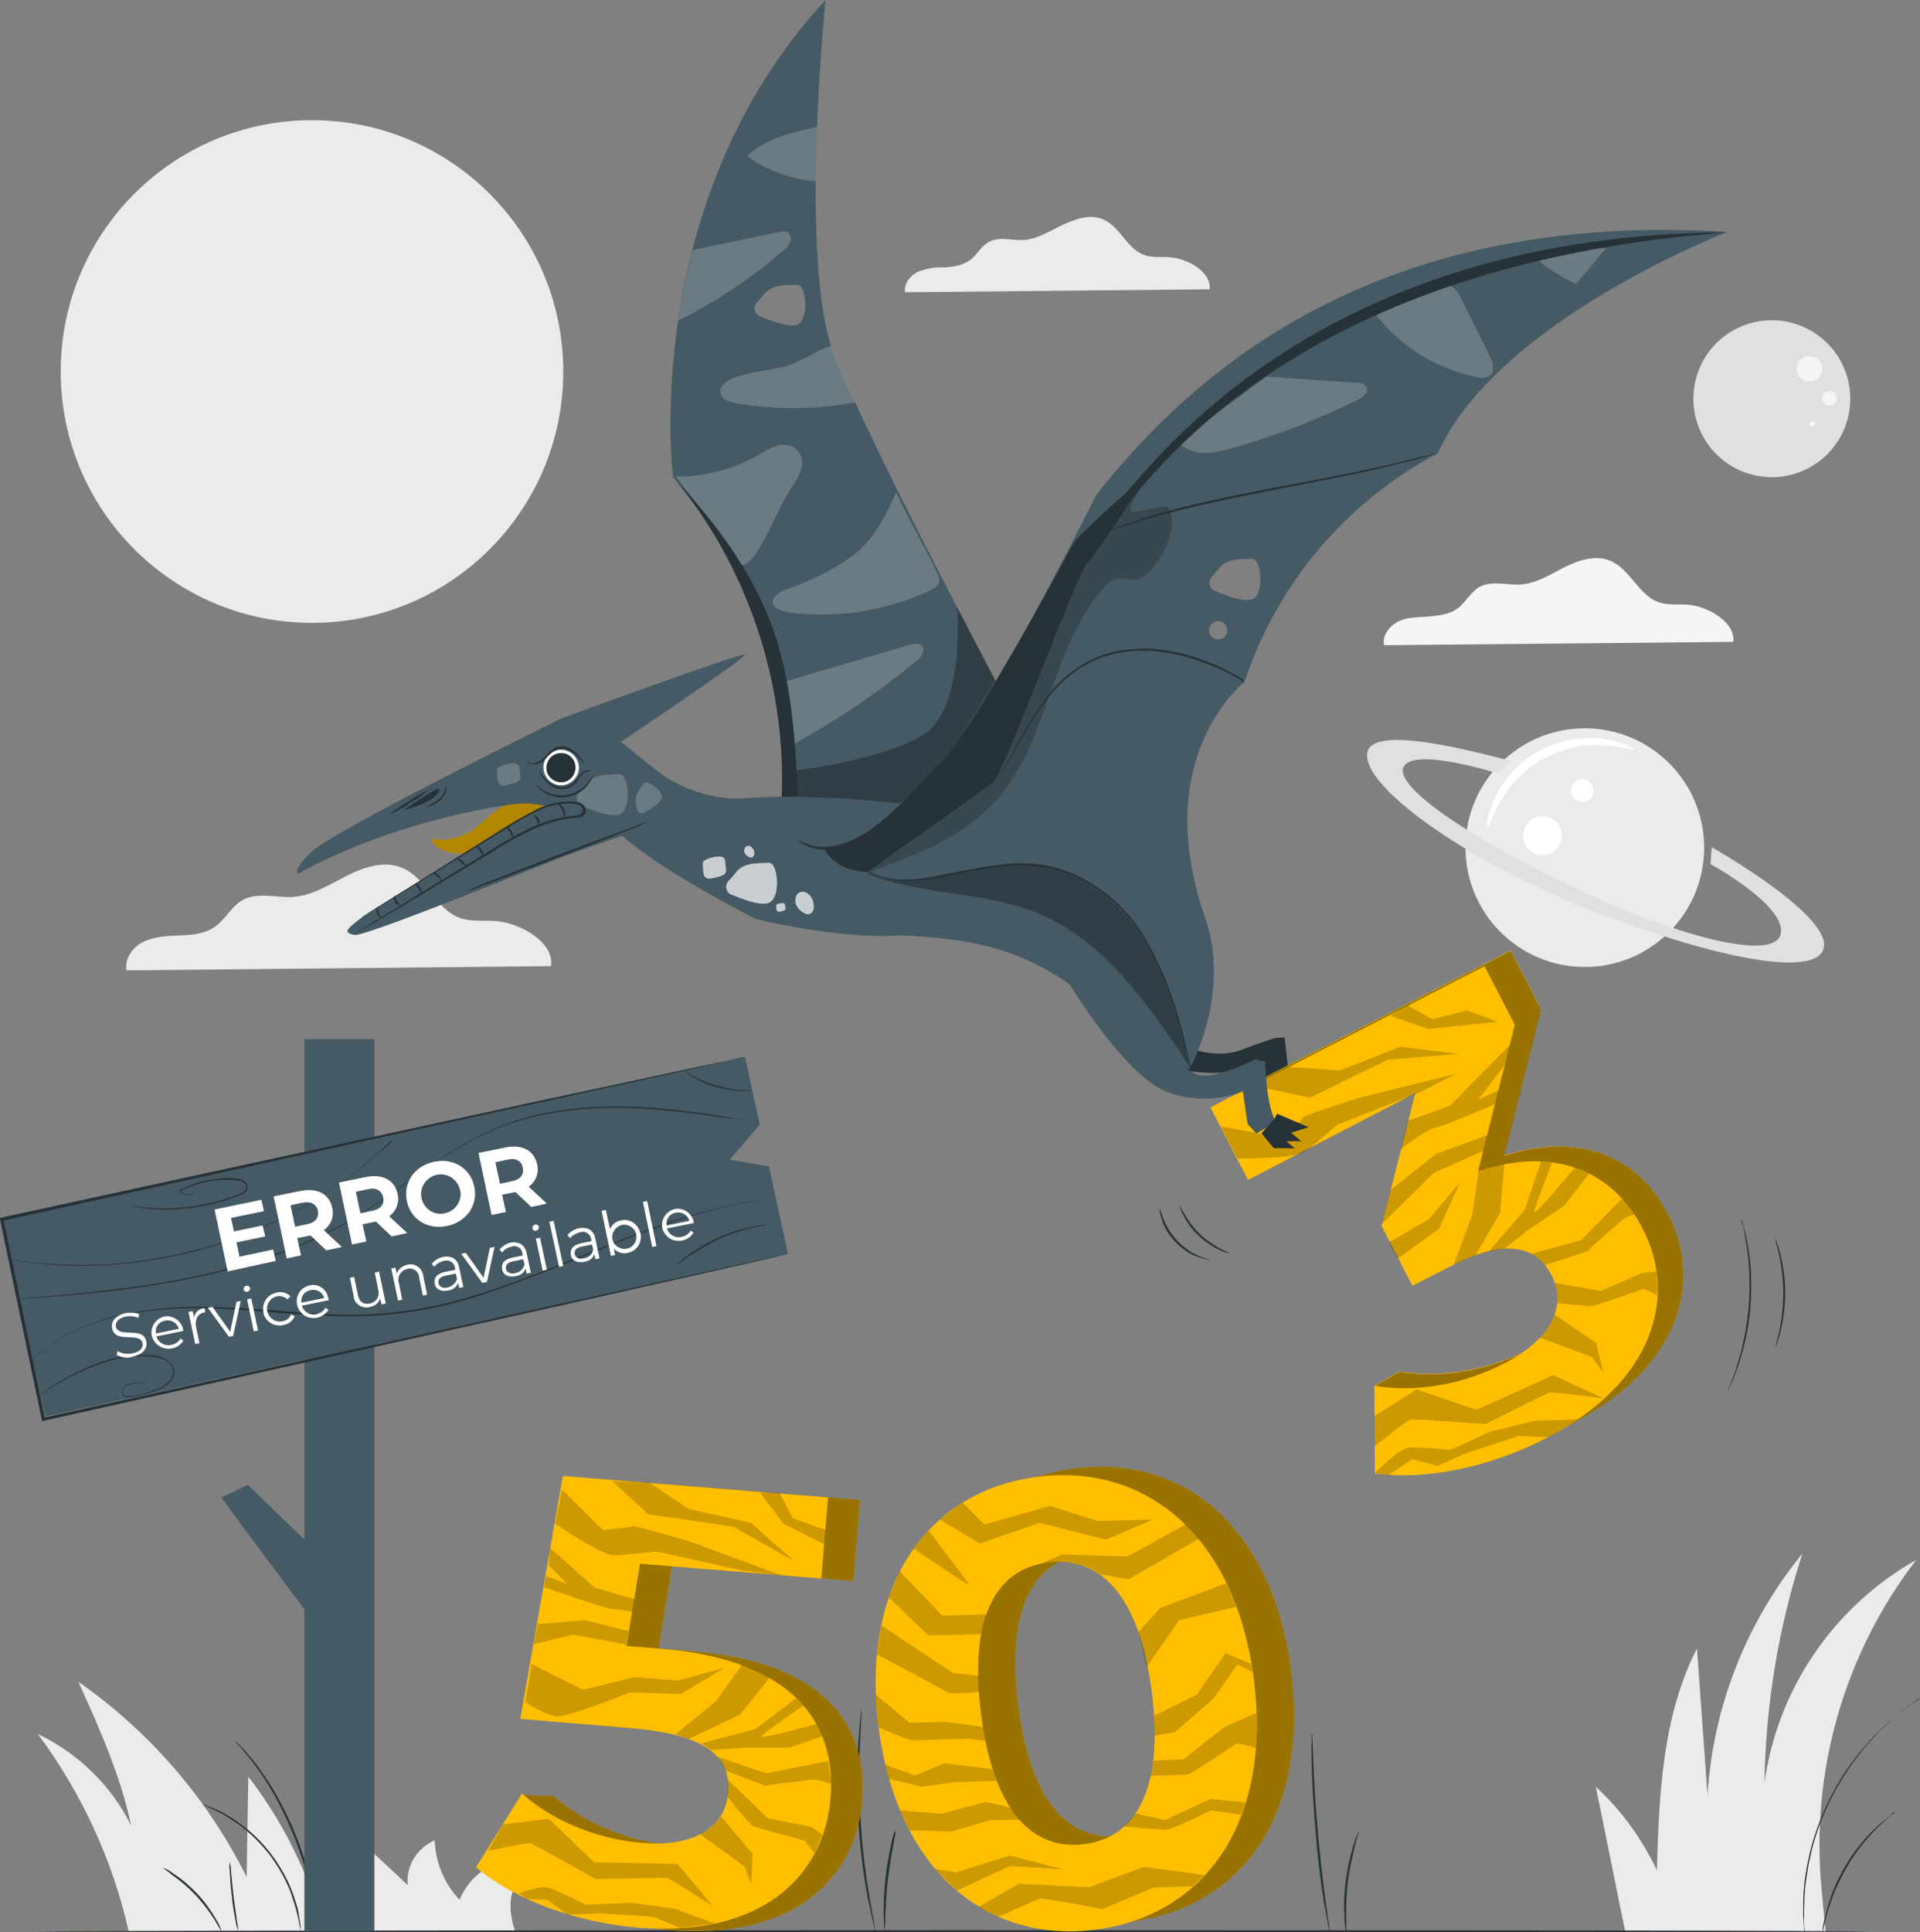<?xml version="1.0" encoding="utf-8"?>
<!-- Generator: Adobe Illustrator 24.1.3, SVG Export Plug-In . SVG Version: 6.00 Build 0)  -->
<svg version="1.1" id="Layer_1" xmlns="http://www.w3.org/2000/svg" xmlns:xlink="http://www.w3.org/1999/xlink" x="0px" y="0px"
	 viewBox="0 0 455.4 458.2" style="enable-background:new 0 0 455.4 458.2;" xml:space="preserve">
<rect x="0" y="0" width="455.4" height="458.2" fill="#808080" stroke="none"/>
<style type="text/css">
	.st0{fill:#EBEBEB;}
	.st1{fill:#F5F5F5;}
	.st2{fill:#FFFFFF;}
	.st3{fill:#E0E0E0;}
	.st4{fill:#263238;}
	.st5{fill:#ffbf00;}
	.st6{opacity:0.4;}
	.st7{opacity:0.2;}
	.st8{opacity:0.3;}
	.st9{fill:#455A64;}
	.st10{opacity:0.7;}
</style>
<g id="background-complete--inject-33">
	<path class="st0" d="M116.3,442.5c-3.3,1.7-5.9,4.6-7.3,8c-3.6-3.8-5.7-8.8-5.9-14.1c-4.2,1.8-6.8,6-6.4,10.6l-19.1-17.8
		c-1,7-2,14-3,21.1c-3.7-10.4-8.9-20.2-15.7-29c-0.1,8-0.3,15.9-0.4,23.8c-9.2-18.5-22.9-34.4-39.9-46.3c5,11.1,10,22.2,12.5,34.1
		c-4.7-9.5-12.5-17.1-22.1-21.7c10.3,13.9,17.7,29.8,21.5,46.7l91.7,0.1c0,0-3.9-10.1,2.9-13.5L116.3,442.5z"/>
	<circle class="st0" cx="74" cy="88.1" r="59.6"/>
	<path class="st0" d="M454.5,369.9c-19.6,11.1-32.9,30.6-36,52.9c0.3-18.5,3.3-36.8,9-54.4c-13.3,16.3-21.2,36.3-22.5,57.3
		l-2.5-34.8c-8.2,16-9,34.6-9.5,52.6c-3.5-7.4-8.4-14.2-14.5-19.8c2.3,11,4.7,23.3,7,34.4L433,458l-0.9-9.5
		C429.3,420.4,437.3,392.3,454.5,369.9z"/>
	<path class="st1" d="M411.1,152.2c0.6-4.6-5.9-8.4-10.7-8.8c-2.3-0.2-4.8,0.2-7-0.6c-4.8-1.7-6.7-7.8-11.4-9.8
		c-3.5-1.5-7.5-0.2-10.9,1.5s-6.7,3.9-10.5,4.1c-3.3,0.2-6.9-1-9.7,0.6c-2.1,1.2-3.3,3.7-5.2,5.1s-4.5,1.7-6.9,1.9s-4.9,0.1-7,1.1
		s-4,3.3-3.5,5.7L411.1,152.2z"/>
	<path class="st0" d="M286.9,68.6c0.5-4-5.1-7.3-9.4-7.6c-2-0.2-4.1,0.2-6-0.5c-4.2-1.4-5.8-6.8-9.9-8.5c-3-1.3-6.5-0.1-9.5,1.3
		s-5.8,3.3-9.1,3.6c-2.9,0.2-6-0.9-8.5,0.5c-1.9,1-2.8,3.2-4.6,4.4s-3.9,1.5-6,1.6c-2.1-0.1-4.2,0.3-6.1,1c-1.9,0.9-3.5,2.9-3.1,4.9
		L286.9,68.6z"/>
	<path class="st0" d="M130.7,229.1c0.8-5.6-7.1-10.2-13.1-10.7c-2.8-0.2-5.8,0.2-8.4-0.7c-5.8-2-8.1-9.5-13.8-11.9
		c-4.2-1.8-9.1-0.2-13.2,1.9s-8.2,4.7-12.8,5c-4,0.2-8.3-1.2-11.8,0.7c-2.6,1.4-4,4.4-6.4,6.2s-5.4,2.1-8.3,2.2s-5.9,0.2-8.6,1.4
		s-4.8,4-4.3,6.9L130.7,229.1z"/>
	<circle class="st0" cx="375.9" cy="201" r="28.3"/>
	<path class="st2" d="M368.1,202.2c-2.2,1.2-5.1,0.4-6.3-1.8c-1.2-2.2-0.4-5.1,1.8-6.3c2.2-1.2,5.1-0.4,6.3,1.8
		C371.1,198.1,370.3,200.9,368.1,202.2C368.1,202.2,368.1,202.2,368.1,202.2z"/>
	<path class="st2" d="M376.6,189.9c-1.3,0.7-2.9,0.2-3.7-1.1s-0.2-2.9,1.1-3.7c1.3-0.7,2.9-0.2,3.6,1.1
		C378.4,187.6,377.9,189.2,376.6,189.9C376.6,189.9,376.6,189.9,376.6,189.9z"/>
	<path class="st3" d="M358.3,180.3c-0.4,0.4-32.7-9.7-34-1.8s22.7,24.9,49.5,35.9s56.3,18.4,58.7,10.6S406,200.9,406,200.9l-0.3,4
		c0,0,17.8,9.7,16.7,16.4s-23.1,1.3-47.5-10.1s-44.3-24.4-42-29.3s22.3,1.5,22.3,1.5L358.3,180.3z"/>
	<path class="st2" d="M387.6,177.7c-0.1,0.3-2.5-0.6-6.4-0.9c-10.4-1-20.4,4.3-25.4,13.4c-2,3.4-2.5,5.9-2.9,5.8s-0.2-2.7,1.5-6.5
		c1-2.2,2.4-4.3,4-6.1c4-4.6,9.6-7.5,15.7-8.2c2.4-0.3,4.9-0.2,7.3,0.2C385.5,176.1,387.7,177.5,387.6,177.7z"/>
	<ellipse transform="matrix(0.944 -0.331 0.331 0.944 -7.599 144.394)" class="st3" cx="420.1" cy="94.5" rx="18.6" ry="18.6"/>
	<path class="st1" d="M426.2,87.4c0-1.7,1.4-3,3.1-2.9c1.7,0,3,1.4,2.9,3.1c0,1.6-1.4,2.9-3,2.9C427.5,90.5,426.2,89.2,426.2,87.4
		C426.2,87.5,426.2,87.5,426.2,87.4z"/>
	<path class="st1" d="M432.2,94.4c0-1,0.8-1.7,1.8-1.7s1.7,0.8,1.7,1.8c0,1-0.8,1.7-1.8,1.7C433,96.2,432.2,95.4,432.2,94.4
		C432.2,94.5,432.2,94.5,432.2,94.4z"/>
	<path class="st1" d="M429.9,99.9c0.3,0,0.6,0.3,0.6,0.6c0,0,0,0,0,0c0,0.4-0.3,0.7-0.6,0.7s-0.7-0.3-0.7-0.6c0,0,0,0,0,0
		C429.2,100.2,429.5,99.9,429.9,99.9C429.9,99.9,429.9,99.9,429.9,99.9z"/>
</g>
<g id="Floor--inject-33">
	<path class="st4" d="M443.1,458c0,0.1-97.3,0.3-217.3,0.3S8.5,458.1,8.5,458s97.3-0.3,217.3-0.3S443.1,457.8,443.1,458z"/>
</g>
<g id="Plant--inject-33">
	<path class="st4" d="M75.9,458c-0.1-0.2-0.1-0.3-0.1-0.5c-0.1-0.4-0.2-0.9-0.3-1.4c-0.2-1.2-0.6-3-1.1-5.3
		c-1.3-5.8-3-11.4-5.3-16.9c-1.3-3-2.7-5.9-4.3-8.7c-0.8-1.3-1.5-2.5-2.2-3.6l-1.1-1.6c-0.4-0.5-0.7-1-1-1.4
		c-0.7-0.9-1.3-1.7-1.9-2.4s-1.1-1.3-1.5-1.8l-1-1.1c-0.1-0.1-0.2-0.3-0.3-0.4c0,0,0.2,0.1,0.4,0.3l1,1c0.6,0.6,1.1,1.1,1.6,1.8
		c0.6,0.7,1.3,1.5,2,2.4l1,1.4c0.4,0.5,0.7,1,1.1,1.6c0.8,1.1,1.5,2.3,2.3,3.6c1.6,2.8,3.1,5.8,4.4,8.8c2.3,5.5,4,11.2,5.2,17
		c0.4,2.2,0.8,4,0.9,5.3c0.1,0.6,0.1,1.1,0.2,1.5C75.9,457.6,75.9,457.8,75.9,458z"/>
	<path class="st4" d="M48.1,427.9c0.5,0.1,1,0.3,1.5,0.5c0.6,0.2,1.1,0.4,1.7,0.7c0.6,0.3,1.4,0.6,2.2,1.1c0.9,0.5,1.7,1,2.5,1.6
		c0.9,0.6,1.8,1.3,2.7,2c4,3.3,7.2,7.5,9.5,12.2c0.5,1,0.9,2.1,1.3,3.1c0.3,0.9,0.6,1.9,0.9,2.8c0.3,0.9,0.4,1.7,0.5,2.4
		c0.1,0.6,0.2,1.2,0.3,1.8c0.1,0.5,0.1,1,0.1,1.6c-0.1,0-0.3-2.2-1.3-5.7c-0.3-0.9-0.6-1.9-0.9-2.8c-0.3-1-0.8-2-1.3-3.1
		c-1.1-2.3-2.5-4.5-4-6.5c-1.6-2-3.4-3.9-5.3-5.5c-0.9-0.7-1.8-1.5-2.7-2c-0.8-0.6-1.6-1.1-2.4-1.6C50.1,428.7,48,428,48.1,427.9z"
		/>
	<path class="st4" d="M73.5,397.9c0,0.2,0.1,0.4,0.1,0.6c0,0.5,0,1,0.1,1.8c0.1,1.5,0.2,3.8,0.3,6.5c0.3,5.5,1,13.1,2.2,21.3
		c1.2,8.3,2.8,15.7,4.1,21.1c0.6,2.7,1.2,4.8,1.6,6.3c0.2,0.7,0.3,1.3,0.4,1.7c0.1,0.2,0.1,0.4,0.1,0.6c-0.1-0.2-0.2-0.4-0.2-0.6
		c-0.1-0.4-0.3-1-0.5-1.7c-0.4-1.5-1-3.6-1.7-6.3c-3.6-13.9-5.7-28.2-6.4-42.5c-0.1-2.8-0.2-5-0.2-6.5v-1.8
		C73.5,398.3,73.5,398.1,73.5,397.9z"/>
	<path class="st4" d="M38.6,442.9c0.3,0.1,0.5,0.2,0.8,0.3c0.5,0.2,1.1,0.6,1.9,1.2c2.1,1.4,3.9,3,5.6,4.8c1.7,1.8,3.1,3.8,4.4,6
		c0.5,0.8,0.8,1.5,1,2c0.1,0.2,0.2,0.5,0.3,0.8c-0.6-0.8-1.1-1.7-1.6-2.6c-1.3-2.1-2.8-4-4.4-5.8c-1.7-1.8-3.5-3.4-5.5-4.8
		C39.5,443.5,38.6,442.9,38.6,442.9z"/>
	<path class="st4" d="M54.5,441.5c0.2,0.8,0.3,1.6,0.3,2.4c0.2,1.5,0.3,3.5,0.6,5.8s0.6,4.3,0.8,5.8c0.2,0.8,0.2,1.6,0.3,2.4
		c-0.3-0.8-0.5-1.6-0.6-2.4c-0.3-1.5-0.7-3.5-0.9-5.8c-0.3-2.3-0.4-4.4-0.5-5.9C54.4,443.1,54.4,442.3,54.5,441.5z"/>
	<path class="st4" d="M204.4,405.5c0,0.2,0,0.4,0,0.5l-0.1,1.5c-0.1,1.3-0.2,3.3-0.3,5.6c-0.6,12.4,0.2,24.9,2.3,37.2
		c0.4,2.4,0.8,4.3,1,5.6c0.1,0.6,0.2,1.1,0.3,1.5c0,0.2,0.1,0.4,0.1,0.5c-0.1-0.2-0.1-0.3-0.2-0.5l-0.4-1.5
		c-0.3-1.3-0.7-3.2-1.2-5.5c-1.2-6.1-1.9-12.3-2.3-18.6c-0.4-6.2-0.4-12.5,0-18.7c0.2-2.4,0.3-4.3,0.5-5.7c0.1-0.6,0.1-1.1,0.2-1.5
		C204.3,405.8,204.4,405.6,204.4,405.5z"/>
	<path class="st4" d="M212.5,433.9c-0.1,1.2-0.4,2.3-0.6,3.5c-0.4,2.1-0.9,5.1-1.3,8.3c-0.4,3.3-0.5,6.3-0.6,8.4
		c0,1.2,0,2.3-0.2,3.5c-0.1-0.3-0.1-0.6-0.1-0.9c0-0.6-0.1-1.5-0.1-2.6c0-2.8,0.1-5.7,0.4-8.5c0.3-2.8,0.8-5.6,1.4-8.4
		c0.2-1.1,0.5-1.9,0.6-2.5C212.3,434.5,212.4,434.2,212.5,433.9z"/>
	<path class="st4" d="M311.1,411.1c0,0.2,0.1,0.3,0.1,0.5c0,0.4,0,0.8,0.1,1.4c0.1,1.3,0.1,3,0.2,5.1c0.2,4.3,0.5,10.2,1.1,16.7
		c0.6,6.5,1.3,12.4,1.9,16.6c0.3,2.1,0.5,3.8,0.7,5c0.1,0.5,0.1,1,0.2,1.4c0,0.2,0,0.3,0,0.5c-0.1-0.1-0.1-0.3-0.1-0.5
		c-0.1-0.4-0.2-0.8-0.3-1.3c-0.2-1.2-0.5-2.9-0.9-5c-0.7-4.2-1.5-10.1-2-16.6c-0.6-6.5-0.9-12.4-1-16.7c0-2.1-0.1-3.9,0-5.1
		c0-0.6,0-1,0-1.4C311,411.4,311,411.2,311.1,411.1z"/>
	<path class="st4" d="M322.3,434.2c0.1,0-0.4,1.3-0.9,3.4c-0.7,2.8-1.3,5.6-1.7,8.4c-0.3,2.8-0.5,5.7-0.4,8.5c0,2.2,0.1,3.5,0,3.6
		c-0.1-0.3-0.2-0.6-0.2-0.9c-0.1-0.6-0.2-1.5-0.2-2.6c-0.2-2.9-0.1-5.8,0.3-8.6c0.4-2.9,1-5.7,1.8-8.4c0.3-1,0.6-1.9,0.9-2.5
		C322.1,434.5,322.3,434.2,322.3,434.2z"/>
	<path class="st4" d="M455.4,402.5c-0.2,0.2-0.3,0.3-0.5,0.4l-1.5,1.1l-1.1,0.8c-0.4,0.3-0.8,0.7-1.3,1c-0.9,0.8-2,1.5-3,2.6
		l-1.7,1.6c-0.6,0.5-1.1,1.2-1.7,1.8c-1.2,1.2-2.4,2.7-3.6,4.2c-5.2,6.6-9.1,14.3-11.2,22.4c-0.4,1.9-0.9,3.7-1.1,5.4
		c-0.1,0.8-0.3,1.7-0.4,2.5s-0.2,1.6-0.2,2.3c-0.2,1.5-0.1,2.8-0.2,4c0,0.6,0,1.1,0,1.6s0,1,0,1.4c0,0.8,0,1.4,0.1,1.9
		c0,0.2,0,0.4,0,0.7c-0.1-0.2-0.1-0.4-0.1-0.7c0-0.5-0.1-1.1-0.1-1.9c0-0.4-0.1-0.9-0.1-1.4s0-1,0-1.6c0-1.2,0-2.5,0.1-4
		c0.1-0.7,0.1-1.5,0.2-2.3s0.2-1.6,0.4-2.5c0.2-1.7,0.7-3.5,1.1-5.4c1.1-4.1,2.6-8.1,4.5-11.9c1.9-3.8,4.2-7.4,6.9-10.7
		c1.3-1.5,2.4-2.9,3.7-4.2c0.6-0.6,1.2-1.2,1.8-1.8l1.7-1.6c1.1-1,2.2-1.8,3.1-2.5c0.5-0.4,0.9-0.7,1.3-1l1.1-0.8l1.6-1
		C455,402.7,455.2,402.6,455.4,402.5z"/>
	<path class="st4" d="M449.5,429.6c0.1,0.1-1.5,1.2-3.7,3.3c-1.3,1.2-2.5,2.6-3.7,4c-1.4,1.7-2.7,3.5-3.8,5.4
		c-1.1,1.9-2.1,3.9-3,5.9c-0.7,1.7-1.3,3.4-1.8,5.1c-0.9,3-1.1,4.9-1.2,4.8c0-0.5,0-0.9,0.1-1.3c0.1-0.4,0.1-1,0.3-1.5
		s0.3-1.3,0.5-2c0.5-1.8,1-3.5,1.7-5.2c1.7-4.1,4-8,6.9-11.4c1.2-1.4,2.4-2.7,3.8-3.9c0.6-0.5,1.1-1,1.6-1.3c0.4-0.4,0.8-0.7,1.3-1
		C448.7,430,449.1,429.8,449.5,429.6z"/>
</g>
<g id="Numbers--inject-33">
	<path class="st5" d="M204.5,427c-1.5,18.3-16.2,33.1-45.7,30.7c-14.3-1.2-29-6.4-38.4-14.3l3.5-17.8l7.4,0.3
		c7.3,6.5,17.8,10.8,28.6,11.7c11.9,1,19.7-3.4,20.4-11.8c0.7-8.1-4.2-13.8-22.9-15.4l-26.4-2.2l10.1-57.6l62.9,5.1l-1.6,19.2
		l-43-3.5l-3.2,19.5l8.4,0.7C195,394.1,206,408.8,204.5,427z"/>
	<g class="st6">
		<path d="M204.5,427c-1.5,18.3-16.2,33.1-45.7,30.7c-14.3-1.2-29-6.4-38.4-14.3l3.5-17.8l7.4,0.3c7.3,6.5,17.8,10.8,28.6,11.7
			c11.9,1,19.7-3.4,20.4-11.8c0.7-8.1-4.2-13.8-22.9-15.4l-26.4-2.2l10.1-57.6l62.9,5.1l-1.6,19.2l-43-3.5l-3.2,19.5l8.4,0.7
			C195,394.1,206,408.8,204.5,427z"/>
	</g>
	<path class="st5" d="M197,426.4c-1.5,18.3-16.2,33.1-45.7,30.7c-14.3-1.2-29-6.4-38.4-14.3l10.9-17.5c7.3,6.5,17.8,10.8,28.5,11.7
		c11.9,1,19.7-3.4,20.4-11.8c0.7-8.1-4.2-13.8-22.9-15.4l-26.4-2.2l10.1-57.6l62.9,5.1l-1.6,19.2l-43-3.5l-3.2,19.5l8.4,0.7
		C187.5,393.5,198.5,408.1,197,426.4z"/>
	<g class="st7">
		<path d="M166,434.9l10.6,7.7l1.6,4.2l0.3-7.2l-7.5-8.9C169.8,432.6,168.1,434.1,166,434.9z"/>
	</g>
	<g class="st7">
		<path d="M172.6,426.1c0,0,5.3,6.7,6.1,7c0.8,0.3,12.2,3.4,12.2,3.4l2.3,3l1.8-4.5l-2.5-1.8l-10.3-2l-9.5-9.1L172.6,426.1z"/>
	</g>
	<g class="st7">
		<path d="M172.1,419.9l9.6,3.6c0.6-0.4,10-1.3,11-1.5c0.9-0.2,4.5,1,4.5,1l-0.8-5.4l-14.7,2.9l-11.4-3.9L172.1,419.9z"/>
	</g>
	<g class="st7">
		<path d="M188.8,402.7l-9.6,7.3l-12.9,3.4l2.5,1.6l7.8-0.6h10.7l7.8-2.7l-1.5-2.9c0,0-14,4-12.9,2.8c1.1-1.2,9.9-7.2,9.9-7.2
			L188.8,402.7"/>
	</g>
	<g class="st7">
		<path d="M182.5,397.9l-7,8.7l-12.2,5.8l-3-1.2l9.5-7.8l6.2-8.6C178.3,395.6,180.4,396.7,182.5,397.9z"/>
	</g>
	<g class="st7">
		<path d="M124.6,403.6c0,0,5,3.4,7.8,3.4s17.1-5.7,17.1-5.7l12,0.4l10.3-6.2l-11,3l-10.4-0.8l-12.1,3l-12.2-6.1L124.6,403.6z"/>
	</g>
	<g class="st7">
		<polygon points="148.5,390 136,387.6 126.6,389.9 127.5,385.1 138.9,384.2 149.1,386.8 		"/>
	</g>
	<g class="st7">
		<path d="M129,376.3c0,0,14.2,5.1,16.1,5.2s4.9,0.7,4.9,0.7l0.5-3l-9.4-2.7l-10.6-9.4l-0.4,4l4.4,4.5l-5-1.9L129,376.3z"/>
	</g>
	<g class="st7">
		<path d="M131.7,361.3c0,0,11,7.6,13.9,7.5s10.1-0.9,10.1-0.9l20.3,4.5l9.5,1.2l-22.3-8.2c0,0-13-3.8-13.1-3.5
			c-0.1,0.3-7.1,0.9-7.1,0.9l-9.7-9.6L131.7,361.3z"/>
	</g>
	<g class="st7">
		<polygon points="145.2,351.2 153.8,359.1 173.9,362 188.4,370.2 178.1,361.1 163.3,357.8 154.1,351.6 		"/>
	</g>
	<g class="st7">
		<path d="M115.8,438.9c0,0,9.2-2,10-1.8c0.8,0.2,15.5,8.5,15.5,8.5s16.2-0.4,16.8-0.3c0.6,0,11,6.7,11,6.7l-8.4-10l-19.8-0.4
			l-10.7-10.3l-10.9,1.3L115.8,438.9z"/>
	</g>
	<g class="st7">
		<path d="M123,449c0,0,4.9-1.9,6.9-1.4c2.1,0.5,9.1,4.1,9.1,4.1l10.5-0.5l10.5,1.4l9.5,3.5c0,0-5.9,0.8-8.2,1.1l-6.3-2.7l-13-0.8
			l-7.4,0.3l-4.8-3.5l-4.7-0.2L123,449z"/>
	</g>
	<g class="st7">
		<polygon points="180.2,353.9 185.9,361.4 195.5,366.2 195.8,362.8 188,360 184.9,354 		"/>
	</g>
	<path class="st5" d="M217.1,407.6c-4.3-34.3,12.1-56.1,37.7-59.4c25.7-3.3,47,13.7,51.4,48c4.4,34.3-12,56.1-37.6,59.4
		S221.5,441.9,217.1,407.6z M282,399.3c-3-23.6-12.6-32.3-24.6-30.8c-12,1.5-18.9,12.4-15.9,36s12.6,32.3,24.4,30.8
		C277.9,433.8,285,422.9,282,399.3z"/>
	<g class="st6">
		<path d="M217.1,407.6c-4.3-34.3,12.1-56.1,37.7-59.4c25.7-3.3,47,13.7,51.4,48c4.4,34.3-12,56.1-37.6,59.4
			S221.5,441.9,217.1,407.6z M282,399.3c-3-23.6-12.6-32.3-24.6-30.8c-12,1.5-18.9,12.4-15.9,36s12.6,32.3,24.4,30.8
			C277.9,433.8,285,422.9,282,399.3z"/>
	</g>
	<path class="st5" d="M208.4,409.6c-4.4-34.3,12.1-56.1,37.6-59.4c25.5-3.3,47,13.7,51.4,48s-12,56.1-37.6,59.4
		C234.2,460.8,212.8,443.8,208.4,409.6z M273.2,401.3c-3-23.6-12.6-32.3-24.6-30.8c-12,1.5-18.9,12.4-15.9,36s12.6,32.3,24.5,30.8
		C269,435.8,276.2,424.8,273.2,401.3z"/>
	<g class="st7">
		<path d="M236.8,454.5c0,0,9.3-4.1,10-4.3s14.7,2.5,14.7,2.5l12.1-5.1l9.3-0.3l2.8-2.7l-14.5-1.9l-12.8,4.8l-16.8-0.8l-9.5,5.5
			L236.8,454.5z"/>
	</g>
	<g class="st7">
		<polygon points="227,448.3 239.5,442.5 252.3,443.3 239.5,440 226.8,444 221.8,443.2 		"/>
	</g>
	<g class="st7">
		<path d="M266.6,433.1c0,0,8.2,0.7,9.7,0.8s10.9-4.6,10.9-4.6l7.2,1l1-2.9l-8.3-0.8l-10.9,5l-6.9-1.6L266.6,433.1z"/>
	</g>
	<g class="st7">
		<polygon points="241.8,431.5 234.9,431.6 225.7,434.3 215.7,434 213.5,429.3 223.2,430.1 233.8,427.3 239.6,428.6 		"/>
	</g>
	<g class="st7">
		<path d="M272.8,421.1l9.2-0.3l11.4-7.4l4.5,1c0,0,0.3-5.4,0.1-8.2l-7.6,3.3l-9.7,7.7l-7.1,0.3
			C273.4,418.7,273.1,419.9,272.8,421.1z"/>
	</g>
	<g class="st7">
		<polygon points="236.4,422.3 226.4,422.6 218.6,423.7 210.8,421.8 210,418.5 217.1,421 224,418.1 235.4,419.5 		"/>
	</g>
	<g class="st7">
		<path d="M208.4,409.6c0,0,7.3,3.3,8.5,3.1c1.2-0.1,12.9-0.4,12.9-0.4l3.9,0.5l-0.6-3.3l-8.9-1.2l-8.5,0.2l-8-6.7L208.4,409.6z"/>
	</g>
	<g class="st7">
		<polygon points="273.9,411.6 278.7,410.7 287.8,402.8 293.5,394.7 297.1,396.5 296.8,394.6 290.7,392 283.9,401.8 273.8,406.8 		
			"/>
	</g>
	<g class="st7">
		<polygon points="222.9,360.3 232.4,366 246.6,361.1 262.2,365.1 273.6,360.3 260.4,360.7 249,357.1 233.5,361.5 228.3,356.3 		"/>
	</g>
	<g class="st7">
		<path d="M208,392.3c0,0,16.3,8.7,17,9.1c0.7,0.4,7.2-0.2,7.2-0.2l-0.1-3.8l-6.1-0.7l-17-11.3L208,392.3z"/>
	</g>
	<g class="st7">
		<polygon points="270,387 275.2,381.3 290.9,375.4 293.3,381 279.7,384.2 272,395.2 		"/>
	</g>
	<g class="st7">
		<polygon points="210.8,378.8 220.2,387.8 232.7,387.5 234,382.8 223.5,383.1 213.4,372.6 		"/>
	</g>
	<g class="st7">
		<path d="M246.9,370.8l5-2.2l15.5,0.5l13.8-7.6l3.1,3.4l-16.6,9.6l-6.9-1.2C260.9,373.3,256.1,369,246.9,370.8z"/>
	</g>
	<g class="st7">
		<path d="M216.7,367.2c0,0,13.4,9.2,13.1,8.5s-9.6-12.8-9.6-12.8L216.7,367.2z"/>
	</g>
</g>
<g id="Dinosaur--inject-33">
	<path class="st5" d="M123.2,190.1l0.2-0.1c-1.2,0-2.3,0.3-3.4,0.8l0,0c-1,0.5-1.9,1.1-2.8,1.8c-1.8,1.4-3.3,3.1-5.2,4.3
		c-3,1.9-6.5,2.6-10,2c1.6,2.8,5.2,3.8,8.4,3.4s6.1-2,8.9-3.5c4.7-2.3,9.6-4.4,14.5-6C130.9,190.4,127,189.4,123.2,190.1z"/>
	<g class="st8">
		<path d="M123.2,190.1l0.2-0.1c-1.2,0-2.3,0.3-3.4,0.8l0,0c-1,0.5-1.9,1.1-2.8,1.8c-1.8,1.4-3.3,3.1-5.2,4.3c-3,1.9-6.5,2.6-10,2
			c1.6,2.8,5.2,3.8,8.4,3.4s6.1-2,8.9-3.5c4.7-2.3,9.6-4.4,14.5-6C130.9,190.4,127,189.4,123.2,190.1z"/>
	</g>
	<path class="st4" d="M282.1,248.6c0,0,6.7,2.5,12.2,0.4s8.3-2.9,8.3-2.9l2.1-0.1l1.4,12.8l-3.8,4.6l-2.3-2.7l-0.8-7.4
		c0,0-11.2,2.3-18.7,0.3L282.1,248.6z"/>
	<path class="st5" d="M395.6,287.9c8.1,15.7,3.4,36.2-23,49.8c-13,6.7-28.2,10-40.5,8.3l-6.1-17.4l6-3.4c9.8,1.7,21.1-0.3,30.8-5.3
		c10.8-5.5,15.1-13.3,11.2-20.9c-3.6-7-11-8.7-23.2-2.5l-9.8,5l-7.3-14.2l8-31.5l-39.5,20.3l-8.9-17.2l65-33.5l7.2,13.9l-8.7,34.7
		C374.8,268.3,388.6,274.3,395.6,287.9z"/>
	<g class="st6">
		<path d="M395.6,287.9c8.1,15.7,3.4,36.2-23,49.8c-13,6.7-28.2,10-33.2,8l-13.4-17l6-3.4c9.8,1.7,21.1-0.3,30.8-5.3
			c10.8-5.5,15.1-13.3,11.2-20.9c-3.6-7-11-8.7-23.2-2.5l-9.8,5l-7.3-14.2l8-31.5l-39.5,20.3l-8.9-17.2l65-33.5l7.2,13.9l-8.7,34.7
			C374.8,268.3,388.6,274.3,395.6,287.9z"/>
	</g>
	<path class="st5" d="M389.6,291.3c8.1,15.6,3.4,36.2-23,49.8c-13,6.7-28.2,10-40.5,8.3l-0.1-20.8c9.8,1.7,21.1-0.3,30.8-5.3
		c10.7-5.5,15.1-13.3,11.2-20.9c-3.6-7-11-8.7-23.2-2.5l-9.8,5l-7.3-14.2l8-31.5L296,279.8l-8.9-17.2l65-33.5l7.2,13.9l-8.7,34.7
		C368.8,271.7,382.6,277.7,389.6,291.3z"/>
	<g class="st7">
		<path d="M365.2,317.2l12.4,4.6l2.7,3.7l-1.7-7l-9.9-6.8C368,313.7,366.8,315.6,365.2,317.2z"/>
	</g>
	<g class="st7">
		<path d="M369.3,309c0,0,7.8,0.8,8.5,0.7s12.1-4.1,12.1-4.1l3.1,1.5c0.1-1.9,0-3.7-0.2-5.6l-3.4,0.4l-9.7,4.2l-11-1.9
			C369.3,305.8,369.5,307.4,369.3,309z"/>
	</g>
	<g class="st7">
		<path d="M366.4,300l10.2-3.3c0.2-0.7,7.6-6.8,8.3-7.5c0.8-0.6,1.8-1,2.8-1.2c-1.1-1.6-2.2-3.2-3.1-3.7l-9.6,9.8l-11.8,3.2
			C364.4,298,365.5,298.9,366.4,300z"/>
	</g>
	<g class="st7">
		<path d="M365.5,275.4l-3.8,11.4l-8.6,10c1.2-0.3,2.4-0.5,3.6-0.6l5.3-4.2l9-6.1l5.9-7.6c-1.1-0.5-2.2-1-3.4-1.4
			c0,0-9.9,12-9.6,10.4s4.2-11.6,4.2-11.6L365.5,275.4"/>
	</g>
	<g class="st7">
		<path d="M356.8,276l-1,11.6l-5.8,10l-5.2,2.3l4.4-11.8l1.5-10.5C352.7,277,354.7,276.4,356.8,276z"/>
	</g>
	<g class="st7">
		<polygon points="338.9,289.1 329.4,294.6 331.5,298.5 341.3,291.4 346.3,280.4 		"/>
	</g>
	<g class="st7">
		<polygon points="351.9,272.9 340.1,278.1 327.8,290.2 329.8,282.2 340.6,273.6 352.8,269.2 		"/>
	</g>
	<g class="st7">
		<path d="M354.6,261.8c0,0-12.4,5.4-14.4,5.7c-1.9,0.3-8,5-8,5l1.7-6.7l10-3.6l14.3-14.5l-1.3,4.8l-6.3,8.3l4.9-2.3L354.6,261.8z"
			/>
	</g>
	<g class="st7">
		<path d="M293.5,274.7c0,0,13.5,0.1,15.8-1.5s7.9-6.5,7.9-6.5l19.6-7.7l8.6-4.4l-23.3,5.8c0,0-13.1,4.2-12.9,4.5
			c0.1,0.3-5.4,4.8-5.4,4.8l-14.3-2.6L293.5,274.7z"/>
	</g>
	<g class="st7">
		<polygon points="297.1,257.4 310.7,260.3 329.1,251.3 345.8,249.9 332.1,248.2 317.9,253.8 305.7,253 		"/>
	</g>
	<g class="st7">
		<path d="M326,343c0,0,7.7-6.2,8.5-6.4s17.8,1.1,17.8,1.1s14.6-7.3,15.2-7.5c0.5-0.2,12.9,1.4,12.9,1.4l-12-5.5l-18.2,8.2
			l-14.2-4.8l-10,6.3L326,343z"/>
	</g>
	<g class="st7">
		<path d="M326.1,349.3c0,0,5.7-5.7,7.8-6c2.1-0.3,10.1,0.5,10.1,0.5l9.7-4.4l10.4-2.5l10.1-0.3c0,0-4.8,3.1-7,4.2l-7-0.3l-12.5,4.1
			l-6.8,3l-5.9-1.6l-5.7,3.8L326.1,349.3z"/>
	</g>
	<g class="st7">
		<polygon points="329.8,240.9 338.8,244 355.2,242.3 347.9,239.6 339.8,241.7 333.8,238.4 		"/>
	</g>
	<path class="st9" d="M244.5,197.2l-6.4-32c0,0-31.9-60-40.3-81.3s-2-83.9-2-83.9c-44.3,47.9-36.2,113-36.2,113
		c33.1,37.3,27.6,76.5,27.6,76.5L244.5,197.2z M180.2,75c-1-0.4-1.5-1.6-1.1-2.6c0.1-0.2,0.2-0.4,0.3-0.5l2-2.3
		c1.9-2.3,5.5-2,7.7-2.1s3,8.9-0.4,9.6C186.6,77.5,182.8,76.1,180.2,75z"/>
	<g class="st8">
		<path d="M188,189.4c0,0,23.1,4,26.7,1.3c3.6-2.7,10.6-11.7,10.6-11.7l10.8-17.6l-9.1-17.5c0,0,2.2,24.6-8.6,30.7
			s-30.8,8.2-30.8,8.2L188,189.4z"/>
	</g>
	<g class="st7">
		<path class="st2" d="M187.8,176.7c10.5-5.7,20.4-12.4,29.6-20c1.1-0.9,2.2-2.4,1.3-3.5c-0.7-0.8-1.9-0.6-2.9-0.3l-28.9,8.5
			c-0.6,0.1-1.1,0.4-1.5,0.8c-0.3,0.6-0.4,1.3-0.1,2l2.9,13.5"/>
	</g>
	<g class="st7">
		<path class="st2" d="M212.6,116.8c-2.4,5.2-5.2,11-10,14.7s-10.4,6.2-16.1,8.3c-1.5,0.6-3.3,1.5-3.2,3s2.1,2.1,3.7,2.4
			c11.5,1.5,23.1-0.3,33.6-5.2c0.9-0.3,1.7-0.9,2.1-1.8c0.2-0.8,0-1.6-0.4-2.3C220.1,131.2,215.7,123.5,212.6,116.8"/>
	</g>
	<g class="st7">
		<path class="st2" d="M174.4,132.5c3.5,6.5,9.2-10.9,13.4-17c1-1.3,1.8-2.8,2.3-4.4c0.5-1.6,0-3.4-1.2-4.6c-1.3-1-3.1-1.3-4.6-0.8
			c-1.5,0.5-3,1.3-4.4,2.2c-6,3.4-12.8,5.2-19.6,5.1C160.1,112.9,171,126.3,174.4,132.5z"/>
	</g>
	<g class="st7">
		<path class="st2" d="M197.2,82c-3.6,1-7.4,4.1-11.4,5s-8.2,1.2-12,2.7c-1.5,0.6-3.2,1.9-2.9,3.5s2.1,2.1,3.6,2.4
			c9.4,1.6,19,1.6,28.4-0.2C200.7,90.4,199.1,87.3,197.2,82"/>
	</g>
	<g class="st7">
		<path class="st2" d="M160.9,76c9-4.5,17.3-10,24.9-16.6c0.7-0.5,1.3-1.2,1.6-2c0.4-0.8,0.1-1.8-0.6-2.3c-0.6-0.3-1.3-0.3-1.9-0.1
			l-20.6,4.3C162.8,65.2,161.7,70.8,160.9,76"/>
	</g>
	<g class="st7">
		<path class="st2" d="M193.5,43c-5.9-0.5-11.5-2.5-16.3-6c4.3-4.1,10.6-5.6,16.6-6.9C193.6,34.1,193.5,39.3,193.5,43"/>
	</g>
	<path class="st4" d="M189.3,189c-0.7-13.1-1.4-26.4-5.6-38.8c-4.8-14.1-13.9-26.3-24.1-37.1c17.6,20.8,27,49,25.8,76.3L189.3,189z"
		/>
	<path class="st9" d="M409.7,55c-65-4-114.5,17.5-149.7,62.4c0,0-25.8,51.6-36.6,64.6c-10.5,12.7-32,17.5-32,17.5l58.7,27.8l6.2,9.1
		l25.8,17.2c0,0,10.1-17.9,3.7-36.1c-13.3-38.2,9.4-55.8,9.4-55.8c7.7-23.3,24.1-42.7,45.8-54.2C355.2,76,409.7,55,409.7,55z
		 M290.4,151.1c-0.9,0.7-2.2,0.7-3-0.1c-0.8-0.8-0.8-2.1-0.1-3l0.5-0.4c1-0.6,2.4-0.3,3,0.7C291.3,149.3,291.1,150.4,290.4,151.1
		L290.4,151.1z M296.7,142.2c-2.2,0.5-6-1-8.6-2.1c-1-0.4-1.5-1.6-1.1-2.6c0.1-0.2,0.2-0.4,0.3-0.6l2-2.3c1.9-2.3,5.5-2,7.7-2.1
		S300.1,141.5,296.7,142.2z"/>
	<g class="st7">
		<path class="st2" d="M279.4,104.8c1.6,1.7,3.8,2.6,6,2.6c2.3,0,4.5-0.4,6.7-1.1c10.3-2.9,20.4-6.8,30-11.5c1.2-0.6,2.7-1.9,2-3.1
			c-0.5-0.7-1.4-1-2.2-0.9c-6.5-0.5-15-1-21.5-1.5L279.4,104.8z"/>
	</g>
	<g class="st7">
		<path class="st2" d="M373.8,67.4c0,0-11.3-5.7-8.8-6.8s16-1.8,16-1.8L373.8,67.4z"/>
	</g>
	<g class="st7">
		<path class="st2" d="M325.1,73c6,8.5,15,14.4,25.2,16.4c1,0.4,2.2,0.2,3.1-0.3c1.3-1.1,0.7-3.2-0.1-4.8c-2.2-4.4-4.4-8.8-6.6-13.2
			c-0.5-1.4-1.5-2.6-2.7-3.4c-1.6-0.8-2.7,0-4.9,0.7C334.3,70.1,325.1,73,325.1,73"/>
	</g>
	<path class="st9" d="M300.1,251.7c-0.8-0.1-1.6-0.3-2.4-0.5c0,0-9.9,5.1-13.8,3.6c-3.9-1.5-19.6-15.9-17.9-25.7l0,0
		c5.3-5.8,8.6-14.3-4.2-23.4c-23-16.4-68.9-16.6-68.9-16.6c-5.4-0.3-10.8-0.2-16.3,0.2c-8.5,0.6-15.6-3.2-18-4.6
		c-2.4-1.4-11.3-8.8-11.3-8.8s30-20.1,29.4-20.7c-0.6-0.6-43.4,15.1-43.4,15.1s-53.6,26.3-59.3,31.6c-4.9,4.6-3.3,5.3-3.3,5.3
		c23.8-13.2,50.8-16.6,52.9-16.7c2.1,0,4.2,0.2,6.3,0.8c0,0-3.9,1.2-16.9,9.4c-9,5.7-24.4,14.7-27.9,17.4s-3.3,3.1-1,3.6
		s41.6-15.5,47.3-17.7c6.5-2.6,16.2-5.8,16.2-5.8c9.3,8.4,31.6,19.7,31.6,19.7s19.9,5,34.5,3.9c15.5,0.7,27.2,2.7,40,11.6
		c0,0,13.6,22.5,23.6,25.7c5.7,2,11.9,1.9,17.5-0.3l1.1,7.7l2.1,2.3l4.6-2.7C302.7,266,300.4,263.2,300.1,251.7z"/>
	<path class="st2" d="M137.3,181.7c0.2,2.3-1.6,4.3-3.9,4.5c-2.3,0.2-4.3-1.6-4.5-3.9c-0.2-2.3,1.6-4.3,3.9-4.5c0,0,0,0,0,0
		C135.1,177.7,137.1,179.4,137.3,181.7C137.3,181.7,137.3,181.7,137.3,181.7z"/>
	<path class="st4" d="M136.5,181.8c0.1,1.9-1.3,3.6-3.2,3.7s-3.6-1.3-3.7-3.2c-0.1-1.9,1.3-3.6,3.2-3.7c0,0,0,0,0,0
		C134.8,178.4,136.4,179.9,136.5,181.8C136.5,181.8,136.5,181.8,136.5,181.8z"/>
	<path class="st4" d="M95.8,192.1c-0.2,0.1,8-5.6,8.3-5.1S103.9,189.9,95.8,192.1z"/>
	<path class="st4" d="M299.2,268.7c0,0,2.9,3.7,3.1,3.6c0.2-0.1,4.8,0,4.8,0l-6.3-5.3L299.2,268.7z"/>
	<path class="st4" d="M300.5,267.3c0,0,3.1,3.5,3.3,3.4c0.2-0.1,4.8-0.1,4.8-0.1l-6.3-5.3L300.5,267.3z"/>
	<path class="st4" d="M301.8,266.3c0,0,3.9,2.6,4.1,2.5c0.2-0.2,4.5-1.5,4.5-1.5l-7.5-3.2L301.8,266.3z"/>
	<g class="st10">
		<path class="st2" d="M172.7,209c-0.7,0.8-0.6,2.1,0.2,2.8c0.2,0.1,0.3,0.3,0.5,0.3c2.6,1.1,6.5,2.6,8.6,2.1
			c3.4-0.7,2.6-9.7,0.4-9.6c-2.2,0.1-5.8-0.2-7.7,2.1C174,207.6,173.3,208.4,172.7,209z"/>
	</g>
	<g class="st7">
		<path class="st2" d="M151.1,191.9c0.1,0.6,0.7,1.1,1.4,0.9c0.1,0,0.2-0.1,0.3-0.1c1.4-0.8,3.5-2,4.1-3.2c0.9-1.8-3.5-4.7-4.2-3.7
			s-2.2,2.6-1.9,4.3C150.9,190.8,151,191.4,151.1,191.9z"/>
	</g>
	<g class="st7">
		<path class="st2" d="M137.3,188c-0.7,0.8-0.6,2.1,0.2,2.8c0.2,0.1,0.3,0.3,0.5,0.3c2.5,1.1,6.5,2.6,8.6,2.1
			c3.4-0.7,2.6-9.7,0.4-9.6c-2.2,0.1-5.8-0.2-7.7,2.1L137.3,188z"/>
	</g>
	<g class="st10">
		<path class="st2" d="M192.3,212.6c-0.3-0.4-0.6-0.7-1-0.9c-0.8-0.5-1.9-0.2-2.4,0.6c-0.1,0.1-0.1,0.2-0.1,0.3
			c-0.2,0.5-0.2,1-0.1,1.6c0.3,1,1.1,1.8,2,2.3c0.4,0.3,1,0.4,1.4,0.2c0.5-0.2,0.8-0.7,0.9-1.2C193.1,214.5,192.9,213.4,192.3,212.6
			z"/>
	</g>
	<g class="st10">
		<path class="st2" d="M178.5,201.2c-0.1-0.2-0.3-0.4-0.5-0.5c-0.4-0.3-1-0.1-1.3,0.3c0,0.1-0.1,0.1-0.1,0.2
			c-0.1,0.3-0.1,0.5-0.1,0.8c0.2,0.5,0.6,1,1.1,1.2c0.2,0.1,0.5,0.2,0.8,0.1c0.2-0.1,0.4-0.4,0.5-0.6
			C179,202.1,178.9,201.6,178.5,201.2z"/>
	</g>
	<g class="st10">
		<path class="st2" d="M166.7,204.6c0.1,1.1-0.1,3.1,0.7,3.5c0.7,0.4,1,0.3,2.3,0s2.8-0.6,2.5-2.1s0.1-2.4-0.9-2.8
			S166.6,203.7,166.7,204.6z"/>
	</g>
	<g class="st10">
		<path class="st2" d="M184.1,214.7c0,0.4,0,1.2,0.3,1.4c0.3,0.2,0.4,0.1,0.9,0s1.1-0.2,1-0.8s0-0.9-0.4-1.1
			C185.6,214,184.1,214.3,184.1,214.7z"/>
	</g>
	<g class="st7">
		<path class="st2" d="M117.9,182.5c0.1,1.1-0.1,3.1,0.7,3.5s1,0.3,2.3,0s2.8-0.6,2.5-2.1s0.1-2.4-0.9-2.8S117.8,181.6,117.9,182.5z
			"/>
	</g>
	<path class="st4" d="M105.7,186.4c0.1,0,0.2,0.4,0.1,1.1c-0.2,0.8-0.7,1.6-1.3,2.2c-0.6,0.6-1.4,1-2.1,1.3c-0.6,0.2-1,0.3-1,0.3
		s0.3-0.3,0.8-0.6c0.7-0.4,1.4-0.8,2-1.3c0.6-0.5,1-1.2,1.3-1.9C105.7,186.8,105.7,186.4,105.7,186.4z"/>
	<path class="st4" d="M84.6,221.2c0,0,0.1-0.1,0.3-0.2l0.8-0.5l3-1.9l11.2-6.9l16.7-10.2c3.2-2.1,6.6-4,10.1-5.6
		c1.9-0.8,3.8-1.5,5.9-1.9c1-0.2,2.1-0.4,3.1-0.5c0.5,0,1-0.1,1.5-0.2c0.4-0.1,0.8-0.4,1-0.8c0.1-0.4,0-0.9-0.3-1.2
		c-0.3-0.3-0.8-0.6-1.3-0.6c-1-0.2-2-0.2-3-0.1c-2,0.2-4,0.7-5.8,1.6c-3.5,1.7-6.8,3.6-10,5.7l-16.7,10.3L90,215l-3.1,1.9l-0.8,0.5
		l-0.3,0.1c0.1-0.1,0.2-0.1,0.3-0.2l0.8-0.5l3-1.9l11.2-7l16.6-10.4c3.2-2.1,6.6-4.1,10.1-5.8c1.9-0.9,3.9-1.4,6-1.6
		c1.1-0.1,2.1-0.1,3.2,0.1c0.6,0.1,1.1,0.4,1.5,0.8c0.4,0.5,0.6,1.1,0.4,1.7c-0.2,0.6-0.8,1-1.4,1.1c-0.5,0.1-1.1,0.2-1.6,0.2
		c-1,0.1-2.1,0.2-3.1,0.5c-2,0.4-3.9,1.1-5.8,1.9c-3.5,1.6-6.9,3.4-10.1,5.5L100.2,212l-11.4,6.8l-3.1,1.8l-0.8,0.5L84.6,221.2z"/>
	<path class="st4" d="M90.4,217.5c-0.1,0.1-0.8-0.2-1-1s0-1.5,0.1-1.4s0.1,0.6,0.3,1.3S90.5,217.4,90.4,217.5z"/>
	<path class="st4" d="M94.8,214.6c0,0.1-0.8,0-1.2-0.8s-0.1-1.4,0-1.4s0.1,0.6,0.4,1.1S94.9,214.4,94.8,214.6z"/>
	<path class="st4" d="M100,211.8c-0.1,0-0.4-0.5-0.8-1.1s-0.8-1.1-0.7-1.2s0.7,0.2,1.1,0.9S100.1,211.8,100,211.8z"/>
	<path class="st4" d="M104.7,208.7c-0.1,0-0.4-0.4-1-0.9s-1-0.8-1-0.9s0.7,0,1.3,0.6S104.9,208.6,104.7,208.7z"/>
	<path class="st4" d="M110.5,205.4c-0.1,0.1-0.5-0.3-1.1-0.8s-1-0.9-0.9-1s0.7,0.1,1.2,0.6S110.6,205.3,110.5,205.4z"/>
	<path class="st4" d="M114.7,203.1c-0.1,0-0.4-0.6-0.8-1.2s-0.9-1-0.9-1.2s0.8,0.2,1.3,0.9S114.8,203.1,114.7,203.1z"/>
	<path class="st4" d="M121.6,198.6c-0.1,0-0.3-0.6-0.7-1.3s-0.9-1.1-0.8-1.2s0.8,0.2,1.2,0.9S121.8,198.6,121.6,198.6z"/>
	<path class="st4" d="M127.7,195.6c-0.1,0-0.1-0.6-0.4-1.2s-0.8-1-0.7-1.1s0.8,0.1,1.2,0.9C128.1,194.9,127.8,195.6,127.7,195.6z"/>
	<path class="st4" d="M133.8,193.9c-0.1,0,0-0.9-0.5-1.8c-0.4-0.9-1.1-1.5-1-1.6s1,0.3,1.5,1.4C134.3,193,133.9,194,133.8,193.9z"/>
	<path class="st4" d="M140.2,182.9c0,0.1-0.2-0.1-0.6-0.1c-0.5,0.1-1.1,0.3-1.4,0.7c-0.6,0.6-1.1,1.3-1.5,2
		c-0.7,0.9-1.7,1.5-2.8,1.6c-1.1,0.1-2.2-0.1-3.1-0.7c-0.8-0.5-1.4-1.1-1.9-1.8c-0.5-0.6-0.9-1.3-1.1-2.1c0.1,0,0.4,0.8,1.3,1.9
		c0.5,0.6,1.1,1.2,1.9,1.6c0.9,0.5,1.9,0.7,2.9,0.6c1-0.1,1.9-0.6,2.5-1.4c0.5-0.7,1-1.4,1.6-2c0.5-0.4,1.1-0.6,1.7-0.6
		C140,182.7,140.2,182.9,140.2,182.9z"/>
	<path class="st4" d="M138.6,181.2c-0.6-0.6-1.1-1.2-1.6-1.8c-0.6-0.6-1.3-1.1-2.1-1.5c-0.9-0.5-2-0.5-3-0.1c-0.9,0.5-1.7,1.2-2.4,2
		c-0.6,0.7-1.4,1.2-2.3,1.4c-0.6,0.1-1.3,0-1.8-0.3c-0.4-0.3-0.5-0.5-0.4-0.5s0.2,0.2,0.5,0.4c0.5,0.2,1.1,0.3,1.6,0.1
		c0.8-0.3,1.5-0.7,2.1-1.4c0.7-0.9,1.6-1.6,2.5-2.2c1.1-0.5,2.3-0.4,3.4,0.1c0.8,0.4,1.5,1,2.1,1.7c0.4,0.5,0.7,0.9,1.1,1.5
		C138.4,180.8,138.5,181,138.6,181.2z"/>
	<path class="st4" d="M140.7,183.7c0,0,0,0.2-0.2,0.6c-0.2,0.6-0.5,1.1-0.9,1.6c-2.5,3.4-7.3,4.2-10.8,1.8c-0.5-0.3-1-0.7-1.4-1.2
		c-0.3-0.3-0.4-0.5-0.4-0.6s0.6,0.7,1.9,1.5c3.4,2.1,7.9,1.4,10.4-1.7C139.9,185,140.3,184.4,140.7,183.7z"/>
	<path class="st4" d="M92.3,193.2c1.5-1.2,3-2.3,4.7-3.2c1.6-1.1,3.2-2,4.9-2.8c-1.5,1.2-3,2.3-4.7,3.2
		C95.7,191.5,94.1,192.4,92.3,193.2z"/>
	<g class="st8">
		<path d="M205.7,207.2c12.5,5.1,27,4.1,39.6,9c8.4,3.3,15.6,9.1,21.5,15.9c5.8,6.7,11,13.8,15.6,21.3c-2.4-10-4.9-20.1-10-29
			s-13.7-16.4-23.7-18.7c-13.8-3-34,6.9-42.5,1.1"/>
	</g>
	<path class="st4" d="M282.5,253.4c0-0.1-0.1-0.2-0.1-0.3c-0.1-0.2-0.1-0.5-0.2-0.8c-0.2-0.7-0.4-1.7-0.8-3c-0.7-2.6-1.7-6.4-3.1-11
		c-1.7-5.4-4-10.5-6.8-15.4c-3.5-5.9-8.6-10.8-14.7-14.1c-3.1-1.7-6.5-2.8-10-3.3c-3.3-0.4-6.6-0.4-9.9,0.1
		c-6.3,0.7-11.9,2.2-16.6,2.9c-2.1,0.3-4.3,0.5-6.5,0.4c-1.7-0.1-3.3-0.4-4.9-0.9c-1-0.3-1.9-0.8-2.8-1.3l-0.7-0.5l-0.2-0.2
		c1.2,0.8,2.4,1.4,3.7,1.8c1.6,0.5,3.2,0.7,4.8,0.8c2.2,0,4.3-0.1,6.4-0.5c4.7-0.8,10.3-2.2,16.7-3c3.3-0.5,6.7-0.5,10-0.1
		c3.6,0.5,7,1.7,10.2,3.4c6.2,3.4,11.3,8.3,14.8,14.4c2.8,4.9,5.1,10.1,6.8,15.5c1.5,4.6,2.4,8.4,3,11c0.3,1.3,0.5,2.3,0.7,3
		l0.2,0.8C282.4,253.3,282.5,253.4,282.5,253.4z"/>
	<g class="st7">
		<path d="M206,206.8c11-3.9,22.4-8.2,30.2-16.9c12.6-14,12.9-36.1,25.4-50.3c1.1-1.2,2.4-2.4,4-2.5c1,0,2.1,0.4,3.1,0.4
			c2.4,0,4.2-2.1,5.6-4c2.6-3.5,5.1-9.5,2.8-13.1c-0.8-1.2-8.3,1.9-8.9,0.6s3-5.3,1.9-5.7c-8.2,9.1-11.2,13.3-16.8,20.2
			c-6.9,8.4-9.3,20.4-13.9,30.3c-7.4,15.9-19.5,29.1-34.6,38"/>
	</g>
	<path class="st4" d="M195.3,200.9c1.8,3.5,5,5.6,10.4,5.9c0,0,27.8-19.6,30-21.4s19.7-49.1,22-51.6s9.3-13.2,9.3-13.2l0.9-4.5
		c0,0-12.3,10.9-13.2,12.6s-24.7,45.7-31.3,51.9C215.8,187.7,207.1,200.3,195.3,200.9z"/>
	<path class="st4" d="M260.1,125.4c0.3-0.2,7.7-9.3,7.7-9.3c33.2-40,82.3-60.7,141.8-61c-58.2,4.4-108.5,23.5-140.4,62.3l-5.7,7.8
		L260.1,125.4z"/>
	<path class="st4" d="M340.9,107.4c-0.3,0.1-0.5,0.2-0.8,0.3l-2.3,0.7c-1,0.3-2.2,0.7-3.7,1s-3.1,0.8-4.9,1.2
		c-7.3,1.8-17.5,3.7-28.7,5.9c-5.6,1.1-11,2.2-15.8,3.3c-2.4,0.6-4.7,1.1-6.8,1.7l-3.1,0.8l-2.8,0.8c-1.8,0.5-3.4,1-4.8,1.5l-2,0.6
		l-1.6,0.6l-2.3,0.8c-0.3,0.1-0.5,0.2-0.8,0.2c0.3-0.1,0.5-0.2,0.8-0.3l2.2-0.9l1.6-0.6l2-0.7c1.4-0.5,3-1,4.8-1.6l2.8-0.9l3.1-0.8
		c2.1-0.6,4.4-1.1,6.8-1.7c4.8-1.1,10.2-2.2,15.8-3.3c11.2-2.1,21.4-4,28.7-5.7c1.8-0.4,3.5-0.8,4.9-1.2s2.7-0.7,3.7-0.9l2.3-0.6
		C340.3,107.5,340.6,107.5,340.9,107.4z"/>
	<path class="st4" d="M295.1,161.7c-0.2-0.1-0.5-0.2-0.7-0.4c-0.4-0.2-1.1-0.6-1.9-1.1c-2.4-1.3-4.8-2.3-7.3-3.2
		c-3.7-1.4-7.6-2.2-11.5-2.6c-1.1-0.1-2.2-0.1-3.4-0.1s-2.4,0.1-3.5,0.3c-2.5,0.3-4.9,1-7.2,2c-4.4,2-8.2,5.1-11.1,9
		c-1.3,1.7-2.5,3.4-3.6,5.2c-1.1,1.7-2,3.3-2.8,4.8c-1.7,2.9-3.1,5.3-4,6.9c-0.5,0.8-0.9,1.4-1.2,1.9c-0.1,0.2-0.3,0.4-0.4,0.6
		c0.1-0.2,0.2-0.5,0.4-0.7l1.1-1.9l3.9-7c0.8-1.5,1.7-3.1,2.8-4.8c1.1-1.8,2.3-3.6,3.6-5.3c2.9-4,6.8-7.1,11.3-9.2
		c2.3-1,4.8-1.7,7.3-2c1.2-0.1,2.4-0.2,3.6-0.3c1.2,0,2.3,0,3.5,0.1c4,0.4,7.9,1.3,11.6,2.7c2.5,0.9,5,2.1,7.3,3.4
		c0.8,0.4,1.4,0.9,1.9,1.1C294.8,161.4,295,161.5,295.1,161.7z"/>
	<path class="st4" d="M198.8,200.7c-0.4,0.3-0.9,0.5-1.4,0.5c-1.2,0.3-2.4,0.3-3.6,0.1c-1.2-0.2-2.3-0.6-3.4-1.2
		c-0.8-0.5-1.2-0.9-1.2-0.9c1.5,0.7,3,1.3,4.6,1.6C195.5,201,197.2,200.9,198.8,200.7z"/>
	<path class="st4" d="M154.2,194.6c0,0-0.1,0.1-0.4,0.2s-0.7,0.3-1.2,0.6c-1.1,0.5-2.7,1.1-4.7,1.9c-3.9,1.6-9.4,3.7-15.5,6
		l-15.6,5.9l-4.7,1.7c-1.1,0.4-1.7,0.6-1.7,0.6s0.1-0.1,0.4-0.2s0.7-0.3,1.2-0.6c1.1-0.5,2.7-1.1,4.7-1.9c4-1.6,9.4-3.7,15.5-6
		L154.2,194.6z"/>
	<path class="st4" d="M413,289c0.2,0.5,0.4,1,0.5,1.6c0.1,0.5,0.3,1.1,0.5,1.9s0.4,1.6,0.5,2.5c0.4,2.2,0.7,4.4,0.8,6.6
		c0.1,2.7,0.1,5.4-0.1,8.1c-0.2,2.7-0.6,5.4-1.2,8c-0.5,2.2-1.1,4.3-1.8,6.4c-0.3,0.9-0.6,1.7-0.9,2.4s-0.5,1.3-0.8,1.8
		c-0.2,0.5-0.5,1-0.7,1.5c0.1-0.5,0.3-1,0.6-1.5c0.2-0.5,0.4-1.1,0.7-1.8s0.6-1.5,0.8-2.4c0.7-2.1,1.3-4.2,1.7-6.4
		c0.6-2.6,0.9-5.3,1.2-8c0.2-2.7,0.2-5.4,0.1-8.1c-0.1-2.2-0.3-4.4-0.7-6.6c-0.1-0.9-0.3-1.8-0.4-2.5c-0.1-0.7-0.3-1.4-0.4-1.9
		C413.1,290,413,289.5,413,289z"/>
	<path class="st4" d="M421.1,319.5c-0.1,0,0.4-1.4,0.9-3.7c1.3-6,1.3-12.2,0-18.2c-0.5-2.3-1-3.7-0.9-3.7c0.2,0.3,0.3,0.6,0.4,0.9
		c0.3,0.9,0.6,1.8,0.8,2.7c1.5,6,1.5,12.3,0,18.3c-0.2,0.9-0.5,1.8-0.8,2.7C421.4,318.8,421.2,319.2,421.1,319.5z"/>
	<path class="st4" d="M286.9,298.7c-0.2,0-0.5,0-0.7-0.1c-0.6-0.1-1.3-0.3-1.9-0.5c-0.9-0.3-1.8-0.7-2.6-1.2c-2-1.3-3.7-3-4.9-5
		c-0.5-0.8-0.9-1.7-1.2-2.6c-0.2-0.6-0.4-1.2-0.5-1.9c-0.1-0.5-0.1-0.7,0-0.7s0.3,1,0.9,2.5c0.4,0.9,0.8,1.7,1.3,2.5
		c0.6,1,1.3,1.8,2.1,2.7c0.8,0.8,1.7,1.5,2.6,2.2c0.8,0.5,1.6,0.9,2.5,1.3C286,298.5,287,298.6,286.9,298.7z"/>
	<path class="st4" d="M291.7,297.2c-0.8-0.1-1.6-0.4-2.4-0.8c-1.8-0.8-3.5-2-5-3.4c-1.5-1.4-2.7-3-3.6-4.8c-0.4-0.7-0.7-1.5-0.9-2.4
		c0.1,0,0.4,0.9,1.2,2.2c2,3.5,4.9,6.3,8.5,8.1C290.8,296.8,291.7,297.1,291.7,297.2z"/>
</g>
<g id="Sign--inject-33">
	<path class="st9" d="M72.2,246.4v118.7l-13.4-13l-6.3,3c0,0,14,19,19.7,26.5v76.3h16.6V246.4H72.2z"/>
	<polygon class="st9" points="186.9,297.4 10.7,335.9 0.5,289 176.7,250.6 180.2,266.7 173.1,275 182.4,276.6 	"/>
	<path class="st4" d="M176.7,250.6c0,0-0.3,0.1-0.9,0.2l-2.6,0.6l-10,2.3l-37.3,8.2L0.5,289.5l0.3-0.5c1.6,7.7,3.3,15.8,5,24
		l4.9,23.5l-0.5-0.3l125.7-27.7l37.4-8.2l10.1-2.2l2.6-0.5l0.9-0.2c0,0-0.3,0.1-0.9,0.2l-2.6,0.6l-10.1,2.3l-37.3,8.4l-125.6,28
		L10,337l-0.1-0.4l-4.9-23.5c-1.7-8.2-3.4-16.3-5-24L0,288.8l0.4-0.1l125.4-27.2l37.3-8l10.1-2.1l2.6-0.5L176.7,250.6z"/>
	<path class="st4" d="M183.1,284.1l-1.8,0.3c-1.2,0.2-3,0.4-5.3,0.9c-6.4,1.3-12.7,3.1-18.9,5.3c-7.8,2.7-16.9,6.6-27.1,10.7
		c-5.1,2-10.5,4-16.2,5.9c-5.9,1.9-11.9,3.3-18,4.1c-6.1,0.8-12.3,1-18.5,0.7c-6-0.2-11.7-0.8-17.2-1.2s-10.7-0.7-15.6-0.6
		c-4.5,0.1-9,0.5-13.5,1.3c-6.5,1.1-12.7,3.4-18.2,6.9c-0.9,0.5-1.7,1.1-2.5,1.8c-0.6,0.4-1.2,0.9-1.8,1.4c-0.9,0.8-1.4,1.2-1.4,1.2
		s0.5-0.4,1.4-1.3c0.5-0.4,1-0.9,1.8-1.4c0.8-0.6,1.6-1.2,2.5-1.8c5.6-3.5,11.8-5.9,18.3-7c4.5-0.8,9-1.3,13.5-1.4
		c4.9-0.1,10.1,0.2,15.6,0.5s11.2,0.9,17.2,1.2c6.1,0.4,12.3,0.1,18.4-0.7c6.1-0.8,12.1-2.2,18-4.1c5.7-1.8,11.1-3.8,16.2-5.8
		c10.2-4.1,19.3-7.9,27.1-10.6c6.2-2.2,12.5-3.9,18.9-5.2c2.3-0.5,4.1-0.6,5.3-0.8L183.1,284.1z"/>
	<path class="st4" d="M178.1,266c0,0-0.6-0.1-1.9-0.3l-5.3-0.8c-6.5-1-13.1-1.7-19.6-2.1c-8.3-0.3-18.4-0.1-28.9,3.2
		c-0.7,0.2-1.3,0.4-2,0.6l-2,0.8c-1.3,0.5-2.6,1.1-3.9,1.7c-2.6,1.3-5.2,2.7-7.7,4.3c-5.1,3.2-10.1,7-15.3,10.6
		c-5,3.6-10.4,6.8-16,9.5c-5.2,2.4-10.7,4.5-16.2,6.2c-9.4,2.7-19,4.7-28.7,5.9c-8.3,1.1-15,1.6-19.7,2c-4.7,0.4-7.2,0.5-7.2,0.5
		s0.6-0.1,1.9-0.2l5.4-0.5c4.7-0.4,11.4-1,19.7-2.1c9.7-1.2,19.3-3.2,28.7-5.9c5.5-1.7,10.9-3.7,16.2-6.2c5.6-2.7,11-5.8,16-9.4
		c5.2-3.6,10.2-7.4,15.3-10.6c2.5-1.6,5.1-3,7.7-4.3c1.3-0.6,2.6-1.2,3.9-1.7l2-0.8c0.7-0.2,1.3-0.4,2-0.7c10.6-3.3,20.7-3.5,29-3.2
		c6.6,0.4,13.1,1.1,19.7,2.2C175.6,265.6,178.1,266,178.1,266z"/>
	<path class="st4" d="M93.1,270.2c0,0-0.2,0.2-0.7,0.7l-2.1,2l-1.5,1.4c-0.6,0.5-1.2,1-1.9,1.6c-1.4,1.1-2.9,2.5-4.8,3.7l-2.9,2.1
		c-1,0.7-2.1,1.3-3.2,2.1c-2.2,1.5-4.7,2.8-7.3,4.2c-5.8,3-11.8,5.4-17.9,7.4c-6.2,1.9-12.5,3.2-18.9,4c-3,0.3-5.8,0.6-8.4,0.7
		c-1.3,0-2.6,0.1-3.8,0.1l-3.5-0.1c-2.2,0-4.3-0.2-6-0.4c-0.9-0.1-1.7-0.1-2.5-0.2l-2.1-0.3l-2.9-0.4c-0.6-0.1-1-0.2-1-0.2l1,0.1
		l2.9,0.4l2.1,0.3c0.8,0.1,1.6,0.1,2.5,0.2c1.8,0.1,3.8,0.3,6,0.3l3.5,0.1c1.2,0,2.5-0.1,3.8-0.1c2.6,0,5.4-0.4,8.4-0.7
		c6.4-0.8,12.8-2.2,19-4c6.1-2,12.1-4.4,17.8-7.3c2.6-1.4,5.1-2.7,7.3-4.2c1.1-0.7,2.2-1.3,3.2-2l2.9-2c1.9-1.3,3.4-2.6,4.8-3.7
		c0.7-0.6,1.3-1.1,1.9-1.6l1.6-1.4c0.9-0.8,1.6-1.4,2.1-1.9S93.1,270.2,93.1,270.2z"/>
	<path class="st4" d="M34.9,327.1c-0.5,0.6-1.3,0.9-2.1,0.9c-0.9,0-1.8,0.2-2.6,0.5c-0.5,0.2-0.9,0.6-1,1.2
		c-0.2,0.6,0.1,1.2,0.7,1.4c0,0,0,0,0.1,0c0.7,0.1,1.3,0.1,2-0.1c0.7-0.1,1.4-0.3,2.2-0.5c1.6-0.4,3.1-1,4.5-1.8
		c0.8-0.4,1.4-1,1.9-1.8c0.5-0.8,0.6-1.7,0.3-2.5c-0.4-0.9-1-1.6-1.9-2c-0.9-0.4-1.9-0.6-2.8-0.7c-3.8-0.3-7.6,0.1-11.2,1.3
		c-2.9,0.9-5.8,2.2-8.5,3.6c-2.3,1.2-4.2,2.4-5.4,3.1l-1.4,0.9c-0.3,0.2-0.5,0.3-0.5,0.3c2.3-1.7,4.7-3.2,7.2-4.5
		c2.7-1.5,5.6-2.8,8.5-3.7c3.6-1.2,7.5-1.6,11.3-1.3c1,0.1,2,0.3,2.9,0.8c0.9,0.4,1.6,1.2,2,2.1c0.4,0.9,0.2,2-0.3,2.8
		c-0.5,0.8-1.2,1.4-2,1.8c-1.5,0.8-3,1.4-4.6,1.8c-0.8,0.2-1.5,0.4-2.2,0.5c-0.7,0.2-1.4,0.2-2.1,0.1c-0.3-0.1-0.6-0.3-0.8-0.7
		c-0.1-0.3-0.2-0.7,0-1c0.2-0.6,0.6-1,1.1-1.3c0.9-0.3,1.8-0.4,2.7-0.4c0.6,0,1.1-0.2,1.6-0.5C34.6,327.3,34.7,327.2,34.9,327.1z"/>
	<path class="st4" d="M46,283c-0.3,0.2-0.6,0.3-0.9,0.3c-0.9,0.2-1.8-0.1-2.5-0.8l-0.1-0.1l0.1-0.1c2.6-1.4,5.4-2.4,8.4-2.7
		c2-0.3,4-0.3,5.9,0c0.5,0.1,1,0.4,1.4,0.8c0.4,0.4,0.5,1.1,0.3,1.7c-0.6,1.1-1.9,1.4-2.9,1.8c-5.5,2-11.4,3-17.3,2.9
		c-2.4,0-4.9-0.3-7.2-0.8l0.5,0l1.4,0.2c7.6,0.9,15.3,0,22.5-2.6c1-0.4,2.2-0.7,2.7-1.6c0.2-0.4,0.1-1-0.2-1.3
		c-0.4-0.3-0.8-0.6-1.3-0.7c-1.9-0.3-3.9-0.3-5.8-0.1c-2.9,0.4-5.7,1.2-8.3,2.6v-0.1c0.6,0.6,1.5,0.9,2.4,0.8
		C45.4,283.1,45.7,283.1,46,283z"/>
	<path class="st4" d="M182.3,290.3c-0.3,0.1-0.6,0.2-0.9,0.2c-0.6,0.1-1.5,0.3-2.5,0.5c-2.8,0.6-5.5,1.5-8.1,2.7
		c-2.6,1.2-5.1,2.6-7.4,4.2c-0.9,0.6-1.6,1.2-2.1,1.5c-0.2,0.2-0.5,0.4-0.8,0.6c0.2-0.2,0.4-0.5,0.7-0.7c0.5-0.4,1.1-1,2-1.6
		c4.7-3.5,10-5.8,15.7-6.9c1.1-0.2,2-0.4,2.6-0.4C181.7,290.4,182,290.3,182.3,290.3z"/>
	<path class="st4" d="M178.5,258.6c-0.2,0.1-0.4,0.1-0.7,0.1c-0.4,0-1,0-1.8,0c-2-0.1-4-0.4-5.9-0.9c-1.9-0.5-3.8-1.3-5.5-2.3
		c-0.5-0.3-1-0.6-1.5-1c-0.2-0.1-0.4-0.3-0.5-0.4c0,0,0.8,0.5,2.1,1.2c1.7,0.9,3.6,1.7,5.5,2.2c1.9,0.5,3.8,0.9,5.8,1
		C177.6,258.6,178.5,258.6,178.5,258.6z"/>
	<path class="st2" d="M64.8,296.3l0.6,2.7L54,301.5l-3.1-14.7l11.1-2.3l0.6,2.7l-7.8,1.6l0.7,3.2l6.8-1.4l0.6,2.6l-6.8,1.4l0.7,3.4
		L64.8,296.3z"/>
	<path class="st2" d="M77.4,296.5l-3.7-3.5h-0.2l-3,0.6l0.9,4.1l-3.4,0.7l-3.1-14.7l6.4-1.3c3.9-0.8,6.8,0.7,7.5,4
		c0.5,2-0.3,4.1-2,5.3l4.3,4L77.4,296.5z M71.7,285.2l-2.8,0.6l1.1,5.1l2.8-0.6c2.1-0.4,2.9-1.6,2.6-3.2
		C75.1,285.6,73.8,284.8,71.7,285.2L71.7,285.2z"/>
	<path class="st2" d="M92.9,293.2l-3.7-3.5H89l-3,0.6l0.9,4.1l-3.4,0.7l-3.1-14.7l6.4-1.3c3.9-0.8,6.8,0.7,7.5,4
		c0.5,2-0.3,4.1-2,5.3l4.3,4L92.9,293.2z M87.2,282l-2.8,0.6l1.1,5.1l2.8-0.6c2.1-0.4,2.9-1.6,2.6-3.2
		C90.5,282.3,89.2,281.5,87.2,282z"/>
	<path class="st2" d="M96.5,284.8c-0.9-4.4,1.8-8.3,6.4-9.3s8.7,1.5,9.6,5.9c0.9,4.4-1.8,8.3-6.4,9.3
		C101.5,291.7,97.4,289.2,96.5,284.8z M109.1,282.1c-0.6-2.5-3.1-4.1-5.6-3.5c-2.5,0.6-4.1,3.1-3.5,5.6c0.6,2.5,3,4.1,5.5,3.5
		c2.5-0.5,4.1-2.9,3.7-5.3C109.2,282.4,109.1,282.2,109.1,282.1L109.1,282.1z"/>
	<path class="st2" d="M126,286.2l-3.7-3.5h-0.2l-3,0.6l0.9,4.1l-3.4,0.7l-3.1-14.7l6.4-1.3c3.9-0.8,6.8,0.7,7.5,4
		c0.5,2-0.3,4.1-2,5.3l4.3,4L126,286.2z M120.3,275l-2.8,0.6l1.1,5.1l2.8-0.6c2.1-0.4,2.9-1.6,2.6-3.2
		C123.7,275.3,122.4,274.5,120.3,275L120.3,275z"/>
	<path class="st2" d="M27.7,321.3l0.2-0.9c1.1,0.6,2.4,0.8,3.6,0.5c1.9-0.4,2.5-1.4,2.3-2.4c-0.6-2.8-6.5,0.2-7.2-3.5
		c-0.3-1.5,0.6-3,3.1-3.6c1.1-0.2,2.3-0.2,3.3,0.2l-0.2,0.9c-0.9-0.4-2-0.5-3-0.3c-1.8,0.4-2.5,1.4-2.3,2.4c0.6,2.8,6.5-0.2,7.2,3.5
		c0.3,1.5-0.6,3-3.2,3.6C30.4,322.1,28.9,322,27.7,321.3z"/>
	<path class="st2" d="M43.5,315.6l-6.4,1.3c0.4,1.5,2,2.4,3.6,2c0.9-0.2,1.7-0.7,2.1-1.5l0.7,0.5c-1.2,1.9-3.7,2.5-5.7,1.3
		c-0.9-0.6-1.6-1.5-1.8-2.5c-0.4-2,0.9-4,2.9-4.5c2-0.4,4,0.9,4.5,2.9l0,0C43.4,315.4,43.5,315.5,43.5,315.6z M37,316.2l5.4-1.1
		c-0.4-1.5-1.9-2.3-3.4-1.9C37.6,313.5,36.7,314.8,37,316.2z"/>
	<path class="st2" d="M48.5,310.2l0.2,1c-0.1,0-0.2,0-0.2,0c-1.6,0.3-2.3,1.6-2,3.4l0.8,3.9l-1,0.2l-1.6-7.6l1-0.2l0.3,1.5
		C46.3,311.1,47.3,310.3,48.5,310.2z"/>
	<path class="st2" d="M57.1,308.5l-1.8,8.3l-1,0.2l-5-6.9l1.1-0.2l4.2,5.9l1.5-7.1L57.1,308.5z"/>
	<path class="st2" d="M57.8,305.8c-0.1-0.4,0.2-0.8,0.6-0.9c0.4-0.1,0.8,0.1,0.9,0.5c0,0,0,0,0,0c0.1,0.4-0.2,0.8-0.6,0.9
		c0,0,0,0,0,0C58.3,306.4,57.9,306.2,57.8,305.8C57.8,305.8,57.8,305.8,57.8,305.8z M58.6,308.1l1-0.2l1.6,7.6l-1,0.2L58.6,308.1z"
		/>
	<path class="st2" d="M62.5,311.2c-0.5-2,0.8-4.1,2.8-4.6c0.1,0,0.2,0,0.3-0.1c1.2-0.3,2.4,0,3.3,0.9l-0.7,0.7
		c-0.7-0.6-1.6-0.9-2.5-0.7c-1.6,0.3-2.7,2-2.3,3.6s2,2.7,3.6,2.3c0.9-0.1,1.7-0.7,2-1.6l0.9,0.4c-0.4,1.1-1.5,1.9-2.7,2.1
		c-2,0.5-4.1-0.7-4.7-2.7C62.6,311.4,62.5,311.3,62.5,311.2z"/>
	<path class="st2" d="M78,308.3l-6.4,1.3c0.4,1.5,2,2.4,3.5,2c0,0,0,0,0,0c0.9-0.2,1.7-0.7,2.1-1.5l0.7,0.5
		c-1.2,1.9-3.7,2.5-5.6,1.4c-0.9-0.6-1.6-1.5-1.8-2.5c-0.5-2,0.6-4,2.6-4.6c0.1,0,0.2,0,0.3-0.1c2-0.5,4,0.8,4.4,2.8
		c0,0.1,0,0.2,0.1,0.3C77.9,308.1,78,308.2,78,308.3z M71.5,308.9l5.4-1.1c-0.4-1.5-2-2.3-3.5-1.8C72.1,306.3,71.3,307.6,71.5,308.9
		z"/>
	<path class="st2" d="M89.9,301.5l1.6,7.6l-1,0.2l-0.3-1.4c-0.4,1.1-1.3,1.8-2.4,2c-1.6,0.5-3.3-0.4-3.8-1.9
		c-0.1-0.2-0.1-0.4-0.1-0.6l-0.9-4.4l1-0.2l0.9,4.3c0.3,1.6,1.3,2.3,2.8,2c1.4-0.2,2.3-1.5,2.1-2.9c0-0.1-0.1-0.3-0.1-0.4l-0.8-4
		L89.9,301.5z"/>
	<path class="st2" d="M100.4,302.6l0.9,4.4l-1,0.2l-0.9-4.3c0-1.2-1.1-2.1-2.2-2.1c-0.2,0-0.4,0-0.5,0.1c-1.4,0.2-2.4,1.5-2.2,2.9
		c0,0.1,0.1,0.3,0.1,0.4l0.8,4l-1,0.2l-1.6-7.6l1-0.2l0.3,1.4c0.4-1.1,1.4-1.9,2.6-2.1c1.6-0.4,3.2,0.6,3.6,2.2
		C100.4,302.3,100.4,302.5,100.4,302.6z"/>
	<path class="st2" d="M108.9,300.5l1,4.7l-1,0.2l-0.2-1.2c-0.4,1-1.3,1.7-2.4,1.8c-1.7,0.4-3-0.3-3.2-1.6s0.3-2.3,2.5-2.8l2.4-0.5
		l-0.1-0.5c-0.1-1-1.1-1.8-2.1-1.7c-0.2,0-0.3,0.1-0.5,0.1c-0.9,0.2-1.8,0.7-2.3,1.4l-0.6-0.7c0.7-0.9,1.8-1.5,2.9-1.7
		C107.2,297.8,108.5,298.5,108.9,300.5z M108.4,303.2l-0.3-1.2l-2.4,0.5c-1.5,0.3-1.8,1-1.7,1.8c0.2,0.8,1,1.3,2.2,1
		C107.3,305,108.2,304.2,108.4,303.2L108.4,303.2z"/>
	<path class="st2" d="M117.3,295.7l-1.8,8.3l-1.1,0.2l-5-6.9l1.1-0.2l4.2,5.9l1.5-7.1L117.3,295.7z"/>
	<path class="st2" d="M124.9,297.1l1,4.7l-1,0.2l-0.2-1.2c-0.4,1-1.3,1.7-2.4,1.8c-1.7,0.4-3-0.3-3.2-1.6s0.3-2.3,2.5-2.8l2.4-0.5
		l-0.1-0.5c-0.1-1.1-1.1-1.8-2.1-1.7c-0.1,0-0.3,0.1-0.4,0.1c-0.9,0.2-1.8,0.7-2.3,1.4l-0.6-0.7c0.7-0.9,1.8-1.5,2.9-1.7
		C123.2,294.5,124.5,295.2,124.9,297.1z M124.4,299.8l-0.3-1.2l-2.4,0.5c-1.5,0.3-1.8,1-1.7,1.8c0.2,0.8,1,1.3,2.2,1
		C123.4,301.7,124.2,300.8,124.4,299.8L124.4,299.8z"/>
	<path class="st2" d="M126.3,291.3c-0.1-0.4,0.2-0.8,0.6-0.9c0.4-0.1,0.8,0.1,0.9,0.5c0,0,0,0,0,0c0.1,0.4-0.2,0.8-0.6,0.9
		c0,0,0,0,0,0C126.8,292,126.4,291.7,126.3,291.3C126.3,291.3,126.3,291.3,126.3,291.3z M127.1,293.7l1-0.2l1.6,7.6l-1,0.2
		L127.1,293.7z"/>
	<path class="st2" d="M130.3,289.7l1-0.2l2.3,10.7l-1,0.2L130.3,289.7z"/>
	<path class="st2" d="M141.2,293.7l1,4.7l-1,0.2l-0.2-1.2c-0.4,1-1.3,1.7-2.4,1.8c-1.7,0.4-3-0.3-3.2-1.6c-0.2-1.3,0.3-2.3,2.5-2.8
		l2.4-0.5l-0.1-0.5c-0.1-1-1.1-1.8-2.1-1.7c-0.2,0-0.3,0.1-0.5,0.1c-0.9,0.2-1.8,0.7-2.4,1.4l-0.6-0.7c0.7-0.9,1.8-1.5,2.9-1.7
		C139.5,291,140.8,291.7,141.2,293.7z M140.7,296.3l-0.3-1.2l-2.4,0.5c-1.5,0.3-1.8,1-1.7,1.8c0.2,0.8,1,1.3,2.2,1
		C139.7,298.2,140.5,297.4,140.7,296.3L140.7,296.3z"/>
	<path class="st2" d="M151.9,292.4c0.5,2-0.7,4.1-2.7,4.6c-0.1,0-0.2,0-0.3,0.1c-1.2,0.3-2.4-0.1-3.3-1l0.3,1.5l-1,0.2l-2.2-10.7
		l1-0.2l1,4.6c0.4-1.1,1.4-1.9,2.6-2.1c2-0.5,4,0.8,4.5,2.8C151.9,292.2,151.9,292.3,151.9,292.4z M150.9,292.6
		c-0.4-1.5-2-2.5-3.5-2.1c-1.5,0.4-2.5,2-2.1,3.5c0.4,1.5,1.9,2.4,3.4,2.1c1.5-0.3,2.5-1.8,2.2-3.3
		C150.9,292.8,150.9,292.7,150.9,292.6L150.9,292.6z"/>
	<path class="st2" d="M152.5,285l1-0.2l2.2,10.7l-1,0.2L152.5,285z"/>
	<path class="st2" d="M164.6,290l-6.4,1.3c0.4,1.5,2,2.4,3.5,2c0,0,0,0,0,0c0.9-0.2,1.7-0.7,2.1-1.5l0.7,0.5
		c-1.2,1.9-3.7,2.5-5.6,1.4c-0.9-0.6-1.6-1.5-1.8-2.5c-0.4-2,0.9-4,2.9-4.5c2-0.4,4,0.9,4.5,2.9C164.5,289.8,164.6,289.9,164.6,290z
		 M158.1,290.6l5.4-1.1c-0.4-1.5-1.9-2.3-3.4-1.9C158.7,287.9,157.9,289.2,158.1,290.6z"/>
</g>
</svg>
